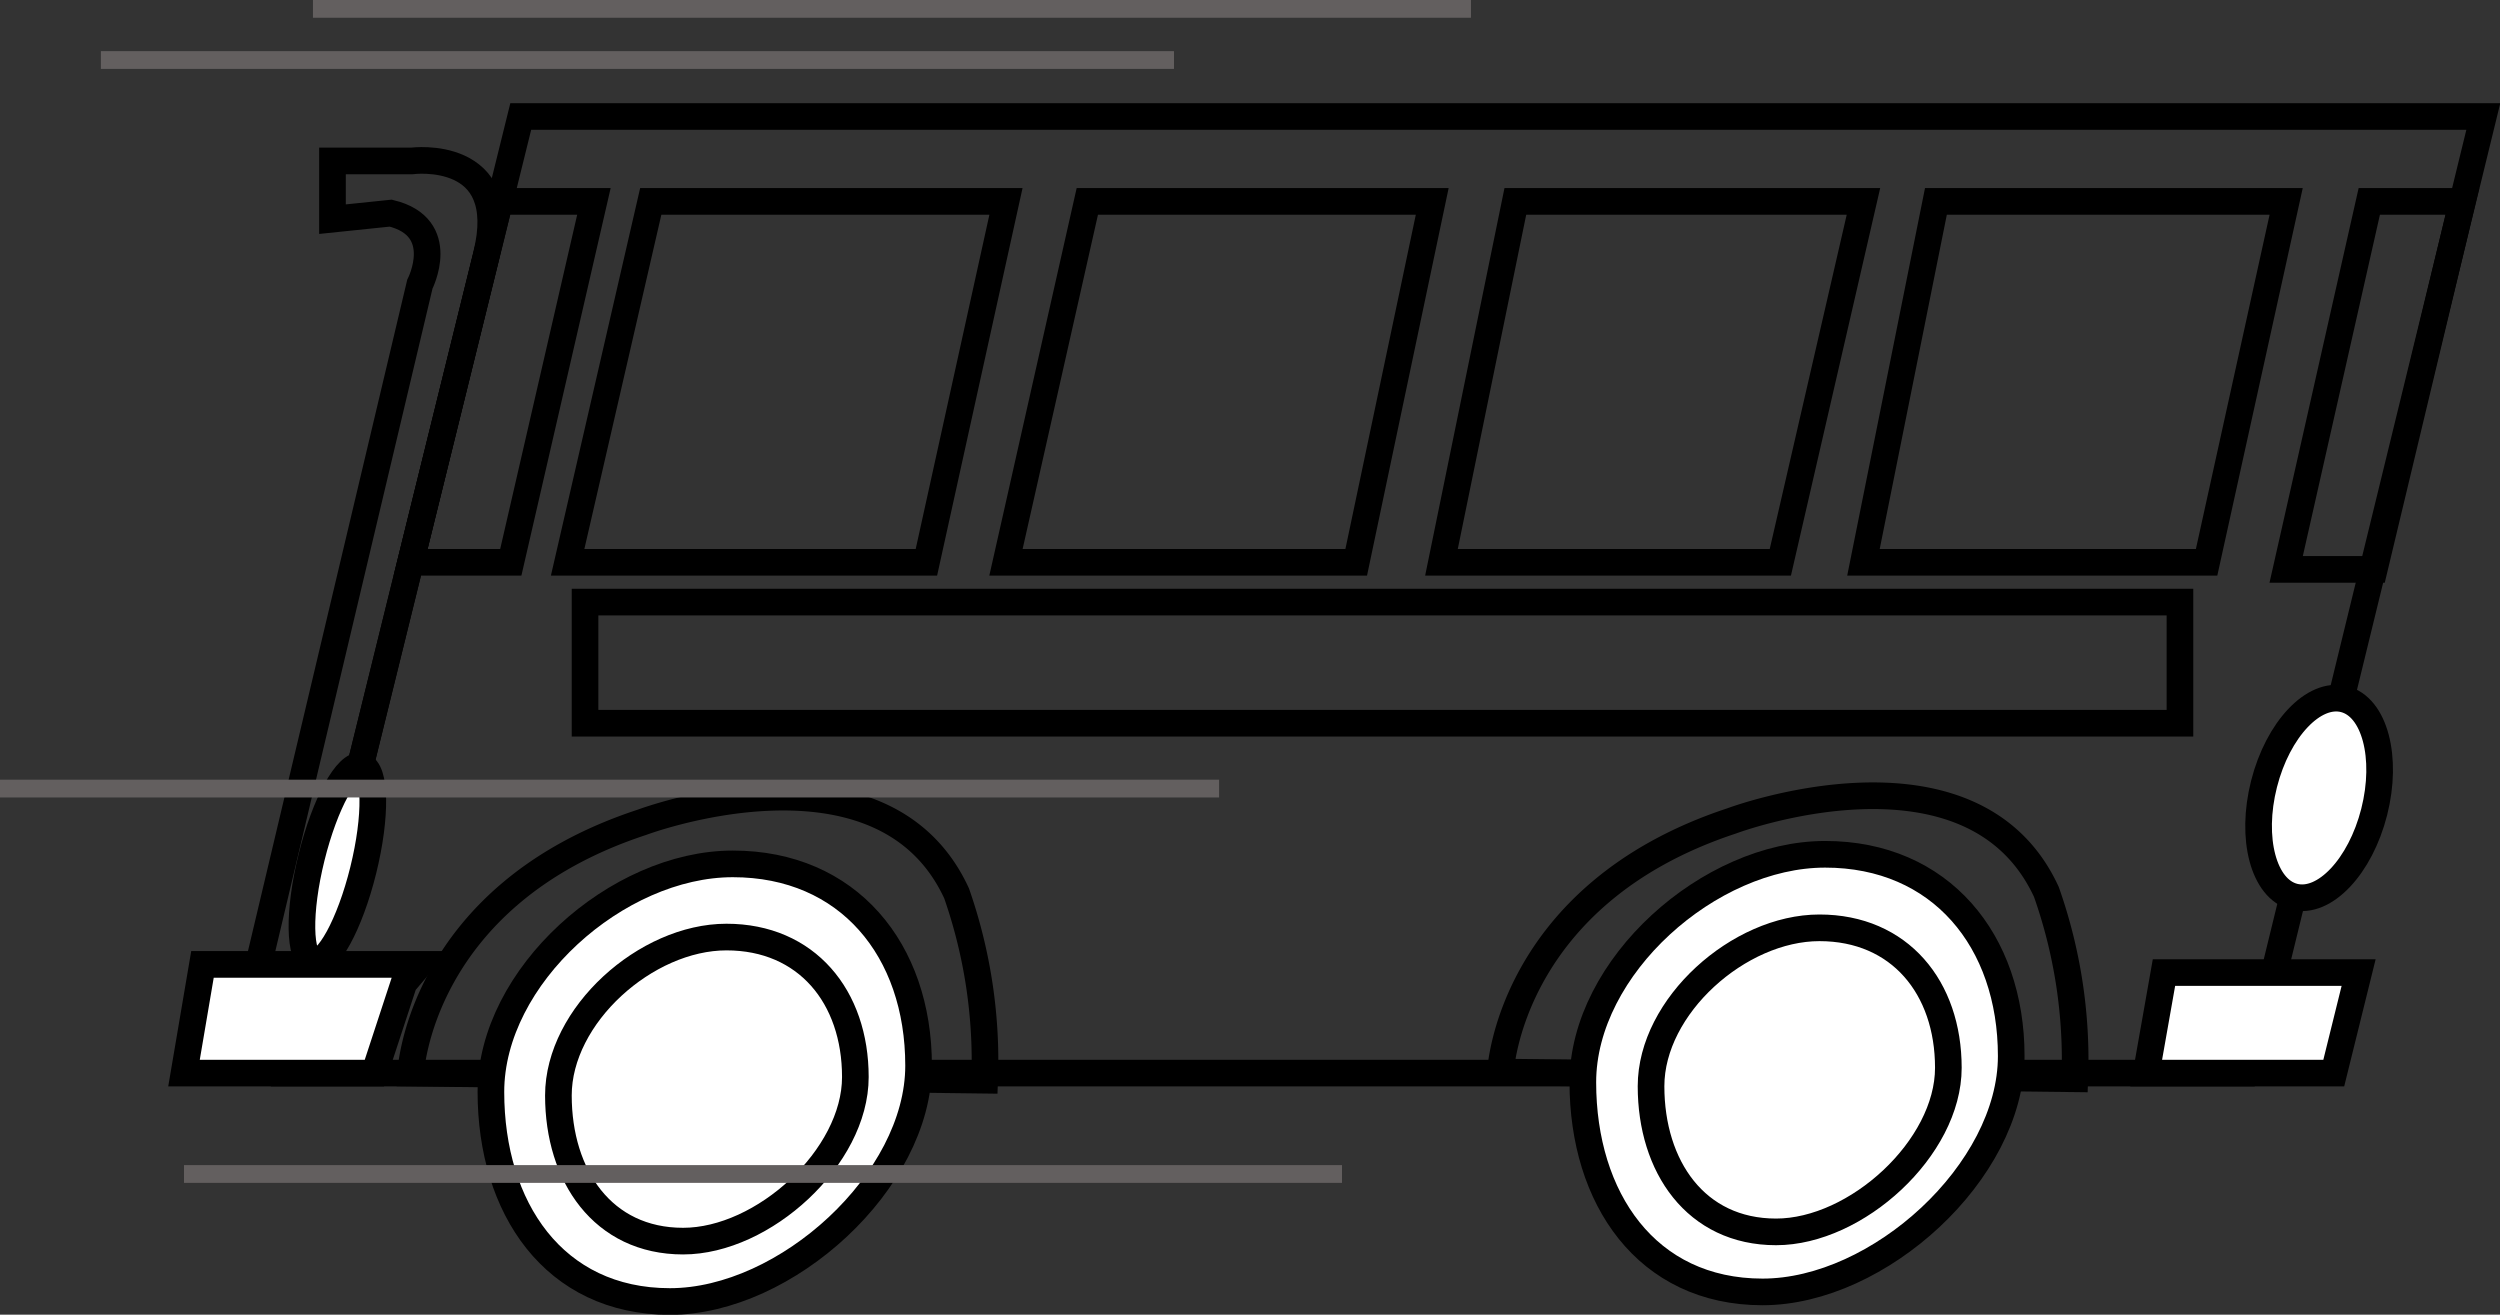 <svg xmlns="http://www.w3.org/2000/svg" viewBox="0 0 70.38 37.01"><rect x="0" y="0" width="70.38" height="37.01" fill="#333333" stroke="none"/><title>Asset 1</title><g id="Layer_2" data-name="Layer 2"><g id="Layer_2-2" data-name="Layer 2"><polygon points="64.08 27.15 69.91 3.28 14.66 3.28 8.76 27.15 8.09 30.21 63.19 30.21 64.08 27.15" fill="none" stroke="#000" stroke-miterlimit="10" stroke-width="0.75"/><ellipse cx="65.28" cy="22.46" rx="2.87" ry="1.6" transform="translate(27.47 80.22) rotate(-75.77)" fill="#fff" stroke="#000" stroke-miterlimit="10" stroke-width="0.75"/><path d="M9.36,6.17V4.53H11.6s2.84-.37,2.09,2.65l-4.93,20H7.27L11.82,8S12.64,6.4,11,6Z" fill="none" stroke="#000" stroke-miterlimit="10" stroke-width="0.75"/><polygon points="11.37 27.68 10.54 30.21 5.18 30.21 5.7 27.15 11.82 27.15 11.37 27.68" fill="#fff" stroke="#000" stroke-miterlimit="10" stroke-width="0.75"/><polygon points="14.07 5.67 16.72 5.67 14.38 15.83 11.56 15.83 14.07 5.67" fill="none" stroke="#000" stroke-miterlimit="10" stroke-width="0.75"/><ellipse cx="9.49" cy="24.32" rx="2.84" ry="0.75" transform="translate(-16.39 27.69) rotate(-76.1)" fill="#fff" stroke="#000" stroke-miterlimit="10" stroke-width="0.75"/><polygon points="18.32 5.67 28.32 5.67 26.08 15.83 15.98 15.83 18.32 5.67" fill="none" stroke="#000" stroke-miterlimit="10" stroke-width="0.75"/><polygon points="30.61 5.67 28.32 15.83 38.18 15.83 40.32 5.67 30.61 5.67" fill="none" stroke="#000" stroke-miterlimit="10" stroke-width="0.75"/><polygon points="42.66 5.67 40.58 15.83 50.12 15.83 52.46 5.67 42.66 5.67" fill="none" stroke="#000" stroke-miterlimit="10" stroke-width="0.75"/><polygon points="54.5 5.67 52.46 15.83 62.12 15.83 64.36 5.67 54.5 5.67" fill="none" stroke="#000" stroke-miterlimit="10" stroke-width="0.75"/><polygon points="69.32 5.67 66.7 5.67 64.36 16.03 66.84 16.03 69.32 5.67" fill="none" stroke="#000" stroke-miterlimit="10" stroke-width="0.75"/><rect x="16.47" y="16.95" width="44.9" height="3.41" fill="none" stroke="#000" stroke-miterlimit="10" stroke-width="0.75"/><path d="M11.56,30.21s.24-5,6.51-7.06c0,0,6.77-2.54,8.86,2a14.32,14.32,0,0,1,.79,5.26Z" fill="none" stroke="#000" stroke-miterlimit="10" stroke-width="0.75"/><path d="M25.86,30c0,3.25-3.73,6.64-7,6.64S13.82,34,13.82,30.74s3.56-6.42,6.81-6.42S25.86,26.74,25.86,30Z" fill="#fff" stroke="#000" stroke-miterlimit="10" stroke-width="0.75"/><path d="M24.08,30.32c0,2.26-2.59,4.62-4.85,4.62s-3.51-1.84-3.51-4.1,2.47-4.46,4.73-4.46S24.08,28.06,24.08,30.32Z" fill="#fff" stroke="#000" stroke-miterlimit="10" stroke-width="0.75"/><path d="M42.24,30.18s.24-5,6.51-7.07c0,0,6.77-2.54,8.86,2a14.21,14.21,0,0,1,.8,5.26Z" fill="none" stroke="#000" stroke-miterlimit="10" stroke-width="0.75"/><path d="M56.62,29.73c0,3.25-3.73,6.64-7,6.64s-5.06-2.64-5.06-5.9,3.57-6.42,6.82-6.42S56.62,26.48,56.62,29.73Z" fill="#fff" stroke="#000" stroke-miterlimit="10" stroke-width="0.75"/><path d="M54.85,30.06c0,2.26-2.59,4.62-4.85,4.62s-3.52-1.84-3.52-4.1,2.48-4.46,4.74-4.46S54.85,27.8,54.85,30.06Z" fill="#fff" stroke="#000" stroke-miterlimit="10" stroke-width="0.75"/><polygon points="60.42 30.21 60.92 27.38 66.4 27.38 65.7 30.21 60.42 30.21" fill="#fff" stroke="#000" stroke-miterlimit="10" stroke-width="0.75"/><line x1="41.41" y1="0.25" x2="8.81" y2="0.25" fill="none" stroke="#635f5f" stroke-miterlimit="10" stroke-width="0.5"/><line x1="33.05" y1="1.69" x2="2.84" y2="1.69" fill="none" stroke="#635f5f" stroke-miterlimit="10" stroke-width="0.5"/><line x1="34.32" y1="22.2" y2="22.2" fill="none" stroke="#635f5f" stroke-miterlimit="10" stroke-width="0.5"/><line x1="37.78" y1="33.05" x2="5.18" y2="33.05" fill="none" stroke="#635f5f" stroke-miterlimit="10" stroke-width="0.5"/></g></g></svg>